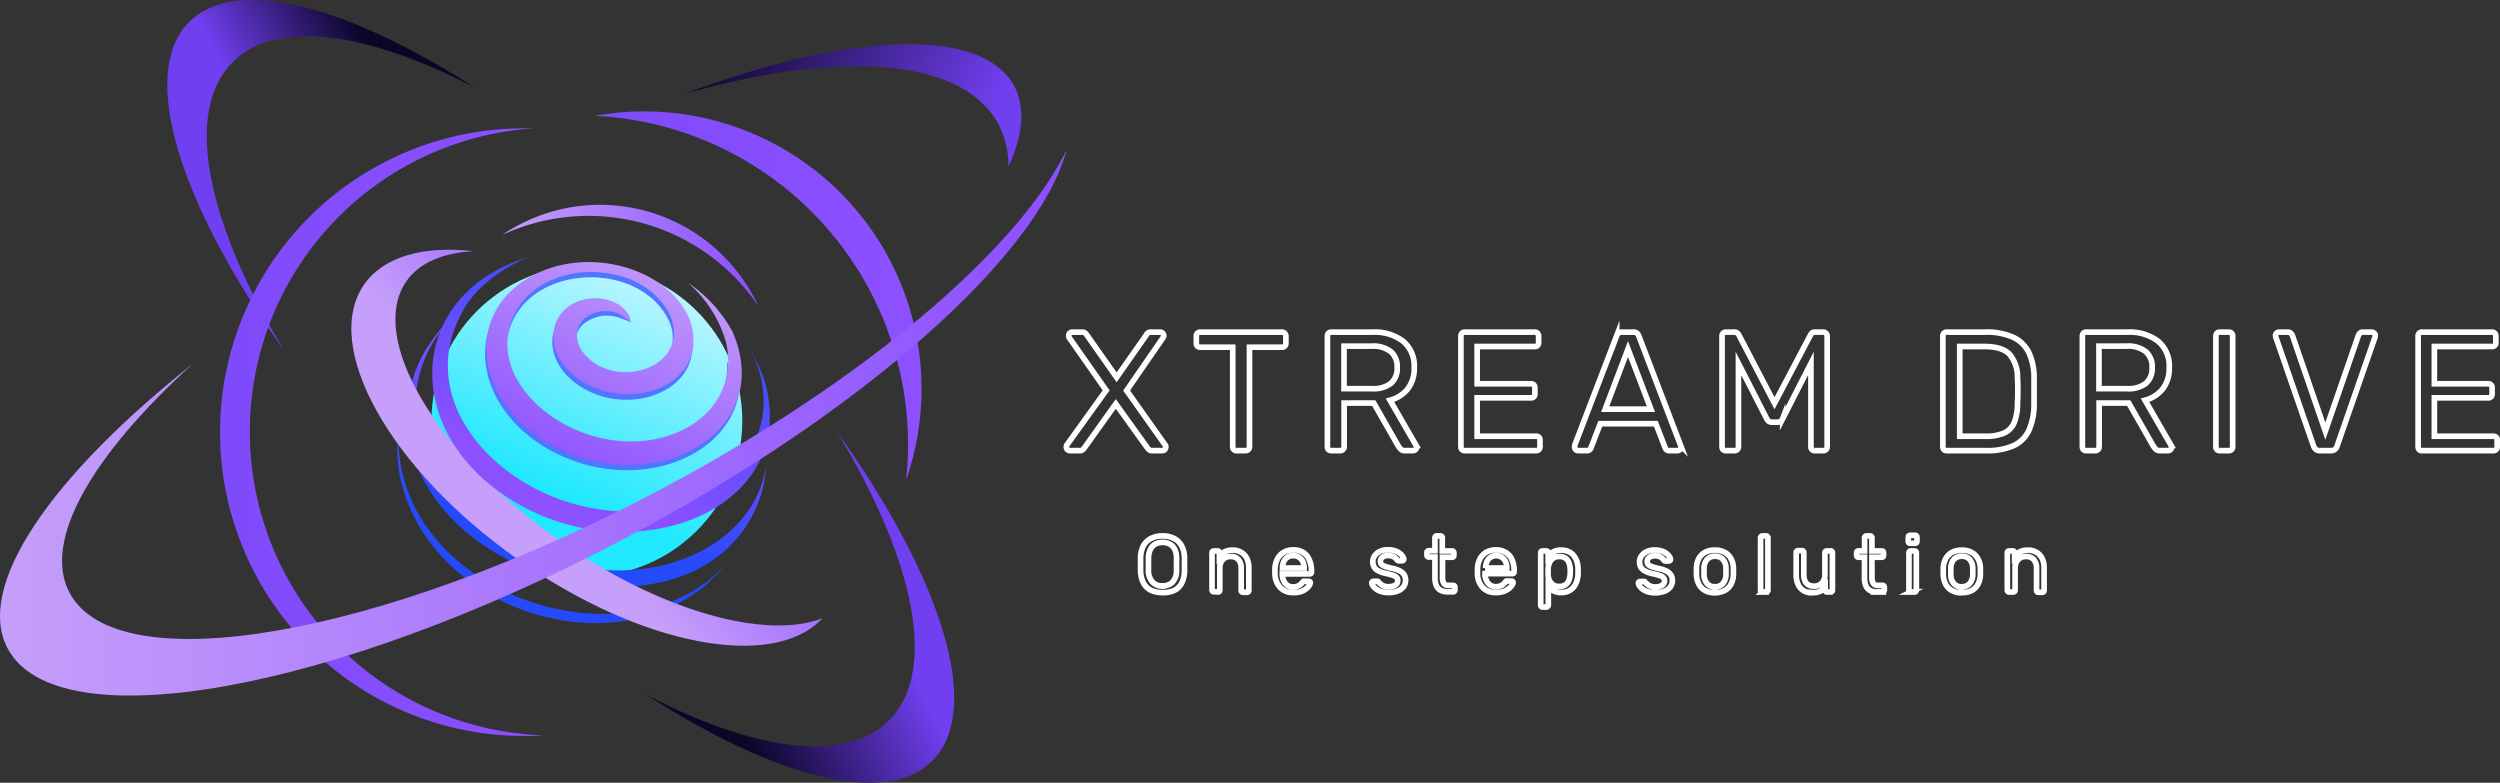 <svg xmlns="http://www.w3.org/2000/svg" xmlns:xlink="http://www.w3.org/1999/xlink" viewBox="0 0 442.98 138.7"><rect x="0" y="0" width="442.98" height="138.7" fill="#333333" stroke="none"/><defs><style>.cls-1{fill:url(#linear-gradient);}.cls-2{fill:#0c0528;}.cls-3{fill:url(#linear-gradient-2);}.cls-4{fill:url(#linear-gradient-3);}.cls-5{fill:url(#linear-gradient-4);}.cls-6{fill:url(#linear-gradient-5);}.cls-7{fill:url(#linear-gradient-6);}.cls-8{fill:url(#linear-gradient-7);}.cls-9{fill:url(#linear-gradient-8);}.cls-10{fill:url(#linear-gradient-9);}.cls-11{fill:url(#linear-gradient-10);}.cls-12{fill:url(#linear-gradient-11);}.cls-13{fill:url(#linear-gradient-12);}.cls-14{fill:#5076ff;}.cls-15{fill:url(#linear-gradient-13);}.cls-16{fill:none;stroke:#fff;stroke-miterlimit:10;}</style><linearGradient id="linear-gradient" x1="407.67" y1="-502.09" x2="476.44" y2="-337.05" gradientTransform="matrix(0.22, 0, 0, -0.22, 7.03, -23.39)" gradientUnits="userSpaceOnUse"><stop offset="0.01" stop-color="#20e8fe"/><stop offset="1" stop-color="#b5f5fe"/></linearGradient><linearGradient id="linear-gradient-2" x1="411.71" y1="-536.17" x2="452.43" y2="-380.02" gradientTransform="matrix(0.22, 0, 0, -0.22, 7.03, -23.39)" gradientUnits="userSpaceOnUse"><stop offset="0" stop-color="#244afa"/><stop offset="1" stop-color="#8c50ff"/></linearGradient><linearGradient id="linear-gradient-3" x1="406.08" y1="-534.7" x2="446.8" y2="-378.55" xlink:href="#linear-gradient-2"/><linearGradient id="linear-gradient-4" x1="285.69" y1="-179.96" x2="188.27" y2="-233.83" gradientTransform="matrix(0.22, 0, 0, -0.22, 7.03, -23.39)" gradientUnits="userSpaceOnUse"><stop offset="0" stop-color="#0c0528"/><stop offset="1" stop-color="#703fef"/></linearGradient><linearGradient id="linear-gradient-5" x1="538.85" y1="-643.52" x2="670.66" y2="-579.34" xlink:href="#linear-gradient-4"/><linearGradient id="linear-gradient-6" x1="143.11" y1="-447.33" x2="399.31" y2="-447.33" gradientTransform="matrix(0.22, 0, 0, -0.22, 7.03, -23.39)" gradientUnits="userSpaceOnUse"><stop offset="0" stop-color="#7e4afa"/><stop offset="1" stop-color="#8c50ff"/></linearGradient><linearGradient id="linear-gradient-7" x1="440.61" y1="-339.23" x2="699.61" y2="-339.23" xlink:href="#linear-gradient-6"/><linearGradient id="linear-gradient-8" x1="185.26" y1="-195.89" x2="390.65" y2="-195.89" gradientTransform="matrix(0.22, 0.01, 0.01, -0.22, 49.37, -1.51)" gradientUnits="userSpaceOnUse"><stop offset="0" stop-color="#c59ffa"/><stop offset="1" stop-color="#8c50ff"/></linearGradient><linearGradient id="linear-gradient-9" x1="2322.74" y1="-3640.15" x2="2487.84" y2="-3640.15" gradientTransform="matrix(0.17, -0.15, -0.15, -0.17, -838.98, -177.43)" xlink:href="#linear-gradient-8"/><linearGradient id="linear-gradient-10" x1="540.87" y1="-124.69" x2="756.35" y2="-222.11" xlink:href="#linear-gradient-4"/><linearGradient id="linear-gradient-11" x1="496.79" y1="-303.78" x2="412.28" y2="-490.15" xlink:href="#linear-gradient-2"/><linearGradient id="linear-gradient-12" x1="-31.49" y1="-439.98" x2="814.71" y2="-439.98" gradientTransform="matrix(0.22, 0, 0, -0.22, 7.03, -23.39)" xlink:href="#linear-gradient-8"/><linearGradient id="linear-gradient-13" x1="495.37" y1="-303.13" x2="410.86" y2="-489.5" gradientTransform="matrix(0.22, 0, 0, -0.22, 7.03, -23.39)" xlink:href="#linear-gradient-8"/></defs><title>Asset 27</title><g id="Layer_2" data-name="Layer 2"><g id="Layer_1-2" data-name="Layer 1"><circle class="cls-1" cx="103.99" cy="74.58" r="27.54"/><path class="cls-2" d="M135.73,82.28c.05-.4.09-.78.11-1.18C135.8,81.55,135.75,81.92,135.73,82.28Z"/><path class="cls-3" d="M110,101.07c-26.38.4-48-26.27-29.31-45.5a33.11,33.11,0,0,0-3.55,3.93c-.47.63-1.05,1.5-1.49,2.12a23,23,0,0,0-.72,23.16c11.3,22.09,52.11,27.88,60,2.62l.09-.34a28.42,28.42,0,0,0,.76-4.78C134.37,93,123.78,100.84,110,101.07Z"/><path class="cls-4" d="M126,102.47c-18.74,15.48-57.2,1-55.33-26.82L70.44,78a31.85,31.85,0,0,0,.21,5.18c3.79,23.52,35.78,35.65,54.29,20.6l.32-.29a33.14,33.14,0,0,0,3.93-4.31l.24-.34A20.65,20.65,0,0,1,126,102.47Z"/><path class="cls-5" d="M41.23,11c7.71-7.73,23.85-5.38,43,4.56C61.4.92,41.74-4.33,33.52,3.89,24.41,13,31.87,36.23,50.39,62.18,36.7,39.55,32.43,19.81,41.23,11Z"/><path class="cls-6" d="M157.51,127.67c-7.71,7.7-23.86,5.38-43-4.56,22.81,14.67,42.49,19.92,50.68,11.7,9.12-9.11,1.66-32.34-16.86-58.29C162,99.15,166.31,118.89,157.51,127.67Z"/><path class="cls-7" d="M44.27,76.45A53.81,53.81,0,0,1,94.7,22.74c-.62,0-1.25,0-1.88,0a53.83,53.83,0,0,0,0,107.66c1.14,0,2.28,0,3.4-.11A53.82,53.82,0,0,1,44.27,76.45Z"/><path class="cls-8" d="M160.9,78.75a58.82,58.82,0,0,1-.33,6.26A49.15,49.15,0,0,0,114.2,19.74a48.63,48.63,0,0,0-8.76.79A58.29,58.29,0,0,1,160.9,78.75Z"/><path class="cls-9" d="M134.37,54.23a28.47,28.47,0,0,0-2.06-3.73,30.86,30.86,0,0,0-42.66-9.31c-.22.13-.44.29-.67.44A36.33,36.33,0,0,1,134.37,54.23Z"/><path class="cls-10" d="M98.92,95.64C77.08,80.25,65.06,59.72,72.05,49.78c2.35-3.32,6.55-5,11.93-5.27-8.8-1-15.88.85-19.41,5.83C56.87,61.26,69,83.09,91.73,99.1c21.78,15.37,45.36,19.79,54,10.45C135.62,113.48,116.75,108.21,98.92,95.64Z"/><path class="cls-11" d="M176.85,21.89a15.79,15.79,0,0,1,1.83,7.66c2.59-5.61,3.06-10.54,1-14.36C173.88,4.58,150,5.78,121.28,16.66,148.51,8.84,170.46,10.16,176.85,21.89Z"/><path class="cls-12" d="M135.35,67.05c-.54-1.36-1.34-3.15-2-4.47-.12-.22-.25-.42-.38-.62,5.33,10.2,1.31,21.17-9.56,26.06-21.53,9.67-49.7-9.4-43.07-29.17a19.6,19.6,0,0,1,1.43-3.26h0s2.37-5.94,11.77-10l0,0c-22.49,6.81-22.63,33-.22,44.52C114.42,101,142.19,89.41,135.35,67.05Z"/><path class="cls-13" d="M116.54,87c-49.13,25.93-95.81,34-104.23,18-4.85-9.18,4-24.37,21.86-40.54C9.11,84.31-4.49,103.84,1.34,114.87,10.05,131.4,59,122.71,110.6,95.46,153.17,73,184.29,44.94,189,26.51,180.67,44,153.06,67.67,116.54,87Z"/><path class="cls-14" d="M101.6,81.63c13,4.72,26.78-.87,29.22-11.27a27.16,27.16,0,0,0-2-6.3c.36,5.78-3,11.1-9.24,13.62-15.08,6.1-34.29-7.39-28.95-20.32,4.49-10.9,23.41-11,28.1-.09a7.68,7.68,0,0,1,.42,3.59c-1,6.48-11.32,8.29-15.81,2.77a5.28,5.28,0,0,1-1.3-3.79,4.14,4.14,0,0,1,2.19-3,6.69,6.69,0,0,1,2.62-.89,7.4,7.4,0,0,1,2.72.29c.4.11.76.29,1.14.42a3.64,3.64,0,0,1,1,.5c.11.08,0-.16,0,0,.06-2.95-5-4.47-9.38-2.82-6.5,2.46-6.12,11.37,2.54,15.23S125.77,68.21,122,57.45c0,0,0,0,0,0a14.86,14.86,0,0,0-4.78-5.89,27.36,27.36,0,0,0-13.38-3.47,27.78,27.78,0,0,0-9.85,1.81C80.52,57.27,84.61,75.45,101.6,81.63Z"/><path class="cls-15" d="M128.58,60.44h0c1.75,6.74-1.6,13.38-8.82,16.28-15.08,6.1-34.28-7.39-28.95-20.32,4.49-10.9,23.41-10.95,28.1-.09a7.79,7.79,0,0,1,.43,3.59c-1,6.48-11.33,8.29-15.82,2.77a5.24,5.24,0,0,1-1.29-3.8,4.07,4.07,0,0,1,2.19-3,6,6,0,0,1,4.26-.6,5.26,5.26,0,0,1,1.48.65,6.52,6.52,0,0,1,.78.55c.11.09.76.54.74.68.06-2.95-4.74-5.43-9.16-3.78-6.5,2.46-6.12,11.37,2.54,15.23s20.91-1.34,17.11-12.1c0,0,0,0,0,0-3.73-8.71-17-12.75-26.87-8.13-14.78,6.95-10.94,26,6.55,32.32,16.84,6.15,35.13-5.13,28-21.8,0,0,0,0,0,0a24.4,24.4,0,0,0-8-8.82A21.75,21.75,0,0,1,128.58,60.44Zm.18-2.17Z"/><path class="cls-16" d="M206,105h0a4.76,4.76,0,0,1-2.06-.41,3,3,0,0,1-1.32-1.28,5,5,0,0,1-.52-2.16h0c0-.41,0-.81,0-1.18s0-.78,0-1.19h0a4.82,4.82,0,0,1,.54-2.14A3.11,3.11,0,0,1,204,95.39a4.38,4.38,0,0,1,2-.43h0a4.35,4.35,0,0,1,2,.43,3.11,3.11,0,0,1,1.35,1.29,4.57,4.57,0,0,1,.53,2.14h0c0,.41,0,.81,0,1.19s0,.77,0,1.18h0a4.85,4.85,0,0,1-.51,2.16,3,3,0,0,1-1.32,1.28A4.73,4.73,0,0,1,206,105Zm0-1.19h0a2.41,2.41,0,0,0,1.74-.64,2.93,2.93,0,0,0,.73-2.09h0c0-.42,0-.8,0-1.13s0-.7,0-1.11h0a3.35,3.35,0,0,0-.35-1.57,2.07,2.07,0,0,0-.88-.88,2.61,2.61,0,0,0-1.24-.28h0a2.68,2.68,0,0,0-1.25.28,2,2,0,0,0-.87.88,3.59,3.59,0,0,0-.38,1.57h0c0,.41,0,.78,0,1.11s0,.71,0,1.13h0a2.93,2.93,0,0,0,.75,2.09A2.44,2.44,0,0,0,206,103.85Zm9.79,1.05h-.7a.32.32,0,0,1-.23-.09.29.29,0,0,1-.1-.23h0V97.94a.29.29,0,0,1,.1-.23.32.32,0,0,1,.23-.09h.65a.32.32,0,0,1,.23.09.29.29,0,0,1,.1.23h0v.62a2.76,2.76,0,0,1,.91-.78,3,3,0,0,1,1.42-.3h0a2.84,2.84,0,0,1,1.55.4,2.53,2.53,0,0,1,1,1.1,3.86,3.86,0,0,1,.33,1.65h0v4a.32.32,0,0,1-.09.23.36.36,0,0,1-.24.09h-.7a.31.31,0,0,1-.32-.32h0V100.7a2.31,2.31,0,0,0-.47-1.53,1.76,1.76,0,0,0-1.4-.56h0a1.84,1.84,0,0,0-1.4.56,2.13,2.13,0,0,0-.52,1.53h0v3.88a.31.31,0,0,1-.32.32Zm13.37.14h0a3.07,3.07,0,0,1-2.31-.89,3.67,3.67,0,0,1-.94-2.43h0c0-.12,0-.28,0-.47s0-.34,0-.47h0a4.14,4.14,0,0,1,.46-1.74,2.88,2.88,0,0,1,1.12-1.15,3.27,3.27,0,0,1,1.66-.41h0a3.29,3.29,0,0,1,1.78.45A2.85,2.85,0,0,1,232,99.2a4.65,4.65,0,0,1,.38,1.93h0v.24a.3.3,0,0,1-.09.24.36.36,0,0,1-.23.08h-4.85v.13h0a2.94,2.94,0,0,0,.25,1.07,2.07,2.07,0,0,0,.65.81,1.72,1.72,0,0,0,1,.3h0a2.1,2.1,0,0,0,.84-.15,2,2,0,0,0,.54-.34,2.18,2.18,0,0,0,.28-.3h0a1,1,0,0,1,.2-.21.61.61,0,0,1,.22,0h.69a.31.31,0,0,1,.21.07.22.22,0,0,1,.08.22h0a1.07,1.07,0,0,1-.22.51,2.83,2.83,0,0,1-.6.6,3.37,3.37,0,0,1-1,.48A4,4,0,0,1,229.17,105Zm-1.92-4.35v0h3.84v0a2.67,2.67,0,0,0-.23-1.12,1.81,1.81,0,0,0-1.7-1.07h0a1.76,1.76,0,0,0-1.68,1.07,2.67,2.67,0,0,0-.23,1.12Zm18.8,4.35h0a4.09,4.09,0,0,1-1.35-.2,3,3,0,0,1-.91-.47,2.22,2.22,0,0,1-.52-.56,1.11,1.11,0,0,1-.19-.45h0a.27.27,0,0,1,.1-.24.4.4,0,0,1,.22-.08H244l.12,0a.33.33,0,0,1,.13.12h0c.13.13.26.26.41.39a1.73,1.73,0,0,0,.55.32,2.17,2.17,0,0,0,.82.13h0a2.32,2.32,0,0,0,1.18-.27.9.9,0,0,0,.46-.81h0a.79.79,0,0,0-.19-.56,1.64,1.64,0,0,0-.67-.38,11.8,11.8,0,0,0-1.32-.35h0a4.93,4.93,0,0,1-1.33-.48,1.72,1.72,0,0,1-.7-.69,1.93,1.93,0,0,1-.21-.9h0a1.85,1.85,0,0,1,.3-1,2.37,2.37,0,0,1,.91-.79,3.14,3.14,0,0,1,1.49-.31h0a3.73,3.73,0,0,1,1.24.18,2.69,2.69,0,0,1,.86.46,2.24,2.24,0,0,1,.5.54,1,1,0,0,1,.18.44h0a.25.25,0,0,1-.08.23.3.3,0,0,1-.22.1h-.59a.25.25,0,0,1-.16-.05l-.12-.09h0a2.25,2.25,0,0,0-.33-.37,1.57,1.57,0,0,0-.49-.3,2.15,2.15,0,0,0-.79-.12h0a1.57,1.57,0,0,0-1,.3.92.92,0,0,0-.35.74h0a.8.8,0,0,0,.15.47,1.33,1.33,0,0,0,.59.38,10.12,10.12,0,0,0,1.29.37h0a4.61,4.61,0,0,1,1.45.49,1.88,1.88,0,0,1,.76.71,1.92,1.92,0,0,1,.22.94h0a1.91,1.91,0,0,1-.33,1.08,2.24,2.24,0,0,1-1,.77A4.24,4.24,0,0,1,246.05,105Zm11.43-.14h-1a2.41,2.41,0,0,1-1.27-.3,1.72,1.72,0,0,1-.72-.85,3.49,3.49,0,0,1-.22-1.31h0v-3.7h-1.09a.32.32,0,0,1-.23-.09.29.29,0,0,1-.1-.23h0v-.48a.29.29,0,0,1,.1-.23.32.32,0,0,1,.23-.09h1.09V95.28a.31.31,0,0,1,.32-.32h.66a.31.31,0,0,1,.32.32h0v2.34h1.74a.29.29,0,0,1,.23.09.32.32,0,0,1,.09.23h0v.48a.32.32,0,0,1-.09.23.29.29,0,0,1-.23.09H255.6v3.6a2,2,0,0,0,.22,1,.86.86,0,0,0,.8.38h.86a.31.31,0,0,1,.32.32h0v.51a.31.31,0,0,1-.32.32Zm7.57.14h0a3.07,3.07,0,0,1-2.31-.89,3.62,3.62,0,0,1-.93-2.43h0c0-.12,0-.28,0-.47s0-.34,0-.47h0a4,4,0,0,1,.46-1.74,2.86,2.86,0,0,1,1.11-1.15,3.29,3.29,0,0,1,1.66-.41h0a3.29,3.29,0,0,1,1.78.45,2.79,2.79,0,0,1,1.1,1.27,4.65,4.65,0,0,1,.38,1.93h0v.24a.3.3,0,0,1-.09.24.36.36,0,0,1-.23.08h-4.84v.13h0a2.75,2.75,0,0,0,.25,1.07,2,2,0,0,0,.65.81,1.71,1.71,0,0,0,1,.3h0a2.1,2.1,0,0,0,.84-.15,1.92,1.92,0,0,0,.55-.34,2.18,2.18,0,0,0,.28-.3h0a.82.82,0,0,1,.19-.21.63.63,0,0,1,.23,0h.68a.32.32,0,0,1,.22.07.24.24,0,0,1,.08.22h0a1.11,1.11,0,0,1-.23.51,3,3,0,0,1-.59.6,3.67,3.67,0,0,1-1,.48A4,4,0,0,1,265.05,105Zm-1.91-4.35v0H267v0a2.67,2.67,0,0,0-.23-1.12,1.8,1.8,0,0,0-.66-.78,1.87,1.87,0,0,0-1-.29h0a1.83,1.83,0,0,0-1,.29,1.78,1.78,0,0,0-.65.78,2.67,2.67,0,0,0-.22,1.12ZM274,107.56h-.68a.31.31,0,0,1-.32-.32h0v-9.3a.31.31,0,0,1,.32-.32H274a.31.31,0,0,1,.32.32h0v.62a2.7,2.7,0,0,1,2.3-1.08h0a3,3,0,0,1,1.34.27,2.39,2.39,0,0,1,.91.72,3.72,3.72,0,0,1,.54,1,5,5,0,0,1,.21,1.26h0c0,.15,0,.31,0,.48s0,.33,0,.48h0a5.19,5.19,0,0,1-.21,1.25,3.72,3.72,0,0,1-.54,1.05,2.74,2.74,0,0,1-.91.73,3,3,0,0,1-1.34.27h0a2.75,2.75,0,0,1-2.27-1.05h0v3.25a.36.36,0,0,1-.08.23.32.32,0,0,1-.23.09Zm2.29-3.65h0a1.86,1.86,0,0,0,1.14-.32,1.76,1.76,0,0,0,.59-.82,4,4,0,0,0,.21-1.1h0c0-.27,0-.55,0-.82h0a4,4,0,0,0-.21-1.1,1.76,1.76,0,0,0-.59-.82,1.86,1.86,0,0,0-1.14-.32h0a1.8,1.8,0,0,0-1.12.33,1.94,1.94,0,0,0-.63.81,3.28,3.28,0,0,0-.23,1h0c0,.15,0,.32,0,.53s0,.39,0,.55h0a2.5,2.5,0,0,0,.23,1,2,2,0,0,0,.65.79A1.83,1.83,0,0,0,276.29,103.91Zm17,1.13h0a4.09,4.09,0,0,1-1.35-.2,3,3,0,0,1-.91-.47,2.22,2.22,0,0,1-.52-.56,1.11,1.11,0,0,1-.19-.45h0a.25.25,0,0,1,.1-.24.4.4,0,0,1,.22-.08h.63l.12,0a.33.33,0,0,1,.13.12h0a5.16,5.16,0,0,0,.41.39,1.73,1.73,0,0,0,.55.32,2.17,2.17,0,0,0,.82.13h0a2.34,2.34,0,0,0,1.18-.27.9.9,0,0,0,.46-.81h0a.79.79,0,0,0-.19-.56,1.64,1.64,0,0,0-.67-.38,12.72,12.72,0,0,0-1.33-.35h0a4.93,4.93,0,0,1-1.33-.48,1.72,1.72,0,0,1-.7-.69,1.93,1.93,0,0,1-.21-.9h0a1.78,1.78,0,0,1,.31-1,2.37,2.37,0,0,1,.91-.79,3.14,3.14,0,0,1,1.49-.31h0a3.82,3.82,0,0,1,1.24.18,2.69,2.69,0,0,1,.86.46,2.24,2.24,0,0,1,.5.54,1,1,0,0,1,.18.44h0a.25.25,0,0,1-.08.23.3.3,0,0,1-.23.1h-.58a.25.25,0,0,1-.16-.05l-.12-.09h0a2.25,2.25,0,0,0-.33-.37,1.57,1.57,0,0,0-.49-.3,2.15,2.15,0,0,0-.79-.12h0a1.57,1.57,0,0,0-1,.3.92.92,0,0,0-.35.74h0a.8.8,0,0,0,.15.47,1.28,1.28,0,0,0,.59.38,10.12,10.12,0,0,0,1.29.37h0a4.61,4.61,0,0,1,1.45.49,2,2,0,0,1,.76.71,1.92,1.92,0,0,1,.22.94h0a1.91,1.91,0,0,1-.33,1.08,2.24,2.24,0,0,1-1,.77A4.24,4.24,0,0,1,293.28,105Zm10.6,0h0a3.55,3.55,0,0,1-1.78-.41,2.73,2.73,0,0,1-1.09-1.12,3.94,3.94,0,0,1-.42-1.65h0c0-.16,0-.36,0-.61s0-.44,0-.59h0A3.73,3.73,0,0,1,301,99a2.73,2.73,0,0,1,1.09-1.12,3.56,3.56,0,0,1,1.77-.41h0a3.5,3.5,0,0,1,1.76.41,2.7,2.7,0,0,1,1.1,1.12,3.73,3.73,0,0,1,.43,1.65h0c0,.15,0,.34,0,.59s0,.45,0,.61h0a3.94,3.94,0,0,1-.42,1.65,2.73,2.73,0,0,1-1.09,1.12A3.58,3.58,0,0,1,303.88,105Zm0-1.08h0a1.78,1.78,0,0,0,1.38-.55,2.43,2.43,0,0,0,.56-1.62h0c0-.14,0-.32,0-.53s0-.39,0-.53h0a2.43,2.43,0,0,0-.56-1.62,1.78,1.78,0,0,0-1.38-.55h0a1.82,1.82,0,0,0-1.39.55,2.38,2.38,0,0,0-.56,1.62h0c0,.14,0,.32,0,.53s0,.39,0,.53h0a2.38,2.38,0,0,0,.56,1.62A1.82,1.82,0,0,0,303.88,104Zm9.05.94h-.66a.31.31,0,0,1-.32-.32h0v-9.3a.31.31,0,0,1,.32-.32h.66a.29.29,0,0,1,.23.09.32.32,0,0,1,.09.23h0v9.3a.32.32,0,0,1-.09.23.29.29,0,0,1-.23.09Zm8.12.14h0a2.71,2.71,0,0,1-1.52-.4,2.55,2.55,0,0,1-.94-1.11,3.91,3.91,0,0,1-.33-1.64h0v-4a.29.29,0,0,1,.1-.23.32.32,0,0,1,.23-.09h.7a.31.31,0,0,1,.32.32h0v3.88c0,1.39.61,2.09,1.82,2.09h0a1.82,1.82,0,0,0,1.39-.56,2.14,2.14,0,0,0,.53-1.53h0V97.94a.31.31,0,0,1,.32-.32h.7a.28.28,0,0,1,.22.09.32.32,0,0,1,.09.23h0v6.64a.32.32,0,0,1-.09.23.28.28,0,0,1-.22.09h-.66a.31.31,0,0,1-.32-.32h0V104a2.91,2.91,0,0,1-.92.79A3,3,0,0,1,321.05,105Zm12.52-.14h-1a2.41,2.41,0,0,1-1.27-.3,1.7,1.7,0,0,1-.71-.85,3.48,3.48,0,0,1-.23-1.31h0v-3.7H329.3a.31.31,0,0,1-.32-.32h0v-.48a.31.31,0,0,1,.32-.32h1.09V95.28a.31.31,0,0,1,.32-.32h.66a.31.31,0,0,1,.32.32h0v2.34h1.74a.32.32,0,0,1,.24.09.36.36,0,0,1,.08.23h0v.48a.36.36,0,0,1-.08.23.32.32,0,0,1-.24.09h-1.74v3.6a2,2,0,0,0,.23,1,.85.85,0,0,0,.8.38h.85a.31.31,0,0,1,.32.32h0v.51a.31.31,0,0,1-.32.32Zm5.66,0h-.67a.31.31,0,0,1-.32-.32h0V97.94a.31.31,0,0,1,.32-.32h.67a.31.31,0,0,1,.32.32h0v6.64a.31.31,0,0,1-.32.32Zm.1-8.64h-.88a.36.36,0,0,1-.24-.09.32.32,0,0,1-.09-.23h0v-.76a.32.32,0,0,1,.09-.23.33.33,0,0,1,.24-.1h.88a.33.33,0,0,1,.24.1.32.32,0,0,1,.09.23h0v.76a.32.32,0,0,1-.09.23.36.36,0,0,1-.24.09Zm8.28,8.78h0a3.55,3.55,0,0,1-1.78-.41,2.67,2.67,0,0,1-1.09-1.12,3.94,3.94,0,0,1-.42-1.65h0c0-.16,0-.36,0-.61s0-.44,0-.59h0a3.86,3.86,0,0,1,.42-1.65,2.82,2.82,0,0,1,1.1-1.12,3.56,3.56,0,0,1,1.77-.41h0a3.5,3.5,0,0,1,1.76.41,2.82,2.82,0,0,1,1.1,1.12,3.87,3.87,0,0,1,.43,1.65h0c0,.15,0,.34,0,.59s0,.45,0,.61h0a3.94,3.94,0,0,1-.42,1.65,2.7,2.7,0,0,1-1.1,1.12A3.51,3.51,0,0,1,347.61,105Zm0-1.08h0a1.81,1.81,0,0,0,1.38-.55,2.43,2.43,0,0,0,.56-1.62h0c0-.14,0-.32,0-.53s0-.39,0-.53h0a2.43,2.43,0,0,0-.56-1.62,1.81,1.81,0,0,0-1.38-.55h0a1.84,1.84,0,0,0-1.4.55,2.37,2.37,0,0,0-.55,1.62h0c0,.14,0,.32,0,.53s0,.39,0,.53h0a2.37,2.37,0,0,0,.55,1.62A1.84,1.84,0,0,0,347.61,104Zm9.07.94H356a.31.31,0,0,1-.32-.32h0V97.94a.31.31,0,0,1,.32-.32h.66a.31.31,0,0,1,.32.32h0v.62a2.9,2.9,0,0,1,.92-.78,3,3,0,0,1,1.42-.3h0a2.84,2.84,0,0,1,1.55.4,2.57,2.57,0,0,1,1,1.1,3.86,3.86,0,0,1,.33,1.65h0v4a.31.31,0,0,1-.32.32h-.7a.31.31,0,0,1-.32-.32h0V100.7a2.26,2.26,0,0,0-.48-1.53,1.73,1.73,0,0,0-1.4-.56h0a1.82,1.82,0,0,0-1.39.56,2.14,2.14,0,0,0-.53,1.53h0v3.88a.31.31,0,0,1-.32.32Z"/><path class="cls-16" d="M191.36,79.85h-1.77a.64.64,0,0,1-.44-.18.55.55,0,0,1-.19-.42h0a.54.54,0,0,1,0-.22l.07-.17h0L196,69.17l-6.54-9.33a.86.86,0,0,1-.09-.39h0a.62.62,0,0,1,.6-.6h1.8a.78.78,0,0,1,.48.14,1.34,1.34,0,0,1,.33.37h0l5.28,7.5,5.25-7.5a1,1,0,0,1,.31-.37.82.82,0,0,1,.47-.14h1.71a.62.62,0,0,1,.6.6h0a.69.69,0,0,1-.12.39h0l-6.45,9.36,6.84,9.66a.39.39,0,0,1,.09.17.78.78,0,0,1,0,.22h0a.58.58,0,0,1-.18.42.61.61,0,0,1-.45.18h-1.83a.73.73,0,0,1-.46-.15,1.71,1.71,0,0,1-.35-.36h0l-5.58-7.77-5.55,7.77a1.91,1.91,0,0,1-.33.36.68.68,0,0,1-.45.15Zm29.32,0h-1.56a.65.65,0,0,1-.69-.69h0V61.52h-5.76a.65.65,0,0,1-.69-.69h0V59.57a.69.69,0,0,1,.19-.52.69.69,0,0,1,.5-.2h14.46a.69.69,0,0,1,.72.72h0v1.26a.69.69,0,0,1-.2.5.69.69,0,0,1-.52.19H221.4V79.16a.69.69,0,0,1-.2.5.69.69,0,0,1-.52.19Zm16.75,0H235.9a.66.66,0,0,1-.51-.19.71.71,0,0,1-.18-.5h0V59.57a.73.73,0,0,1,.18-.52.66.66,0,0,1,.51-.2h7.32a8.34,8.34,0,0,1,5.37,1.59,5.68,5.68,0,0,1,2,4.71h0a5.89,5.89,0,0,1-1.16,3.77,6,6,0,0,1-3.13,2h0l4.62,8a.75.75,0,0,1,.09.33h0a.56.56,0,0,1-.2.42.61.61,0,0,1-.43.18h-1.44a1,1,0,0,1-.75-.27,4.94,4.94,0,0,1-.42-.54h0l-4.35-7.62h-5.25v7.74a.69.69,0,0,1-.2.5.69.69,0,0,1-.52.19Zm.72-18.48v7.5h4.95a5.08,5.08,0,0,0,3.36-.94,3.49,3.49,0,0,0,1.11-2.81h0a3.51,3.51,0,0,0-1.1-2.79,5,5,0,0,0-3.37-1h-4.95Zm34,18.48H259.55a.66.66,0,0,1-.51-.19.71.71,0,0,1-.18-.5h0V59.57a.73.73,0,0,1,.18-.52.66.66,0,0,1,.51-.2h12.39a.66.66,0,0,1,.51.2.73.73,0,0,1,.18.52h0v1.14a.63.63,0,0,1-.69.69h-10.2V68h9.54a.66.66,0,0,1,.51.2.73.73,0,0,1,.18.52h0V69.8a.71.71,0,0,1-.18.5.66.66,0,0,1-.51.19h-9.54V77.3h10.44a.63.63,0,0,1,.69.69h0v1.17a.71.71,0,0,1-.18.5.66.66,0,0,1-.51.19Zm9,0h-1.53a.62.62,0,0,1-.6-.6h0a2,2,0,0,1,0-.33h0l7.44-19.41a1.21,1.21,0,0,1,.33-.48,1,1,0,0,1,.63-.18h2a1,1,0,0,1,.63.18,1.21,1.21,0,0,1,.33.48h0l7.41,19.41a1.05,1.05,0,0,1,.06.33h0a.62.62,0,0,1-.6.6H295.8a.69.69,0,0,1-.53-.18,1.11,1.11,0,0,1-.22-.33h0l-1.65-4.26h-9.84l-1.65,4.26a.69.69,0,0,1-.21.33.73.73,0,0,1-.54.18Zm7.32-18L284.43,72.5h8.1Zm18.82,18h-1.47a.65.65,0,0,1-.69-.69h0V59.57a.69.69,0,0,1,.19-.52.69.69,0,0,1,.5-.2h1.5a.73.73,0,0,1,.54.18,1.29,1.29,0,0,1,.24.3h0l6.33,12.12,6.39-12.12a1.38,1.38,0,0,1,.22-.3.69.69,0,0,1,.53-.18h1.47a.69.69,0,0,1,.72.72h0V79.16a.69.69,0,0,1-.2.5.69.69,0,0,1-.52.19h-1.47a.65.65,0,0,1-.69-.69h0V64.4l-5,9.78a1,1,0,0,1-.36.46,1,1,0,0,1-.6.17H314a1,1,0,0,1-.6-.17,1.32,1.32,0,0,1-.36-.46h0l-5-9.78V79.16a.69.69,0,0,1-.2.5.66.66,0,0,1-.49.19Zm44.66,0h-7a.66.66,0,0,1-.51-.19.71.71,0,0,1-.18-.5h0V59.57a.73.73,0,0,1,.18-.52.66.66,0,0,1,.51-.2h6.81a11.34,11.34,0,0,1,5,.93,5.8,5.8,0,0,1,2.76,2.75,10.52,10.52,0,0,1,.9,4.45h0q0,1.35,0,2.37t0,2.34h0a11.3,11.3,0,0,1-.92,4.57,5.54,5.54,0,0,1-2.7,2.7,11.33,11.33,0,0,1-4.87.89ZM347.25,61.4V77.3h4.56a8,8,0,0,0,3.3-.57,3.5,3.5,0,0,0,1.78-1.83,8.68,8.68,0,0,0,.59-3.33h0c0-.6.06-1.12.06-1.57V68.64c0-.45,0-1-.06-1.54h0a6.26,6.26,0,0,0-1.38-4.3c-.88-.93-2.36-1.4-4.44-1.4h-4.41ZM371.2,79.85h-1.53a.66.66,0,0,1-.51-.19.71.71,0,0,1-.18-.5h0V59.57a.73.73,0,0,1,.18-.52.66.66,0,0,1,.51-.2H377a8.34,8.34,0,0,1,5.37,1.59,5.68,5.68,0,0,1,2,4.71h0a5.89,5.89,0,0,1-1.16,3.77,6,6,0,0,1-3.13,2h0l4.62,8a.75.75,0,0,1,.09.33h0a.56.56,0,0,1-.2.42.61.61,0,0,1-.43.18h-1.44a1,1,0,0,1-.75-.27,4.94,4.94,0,0,1-.42-.54h0l-4.35-7.62h-5.25v7.74a.69.69,0,0,1-.2.5.69.69,0,0,1-.52.19Zm.72-18.48v7.5h4.95a5.08,5.08,0,0,0,3.36-.94,3.49,3.49,0,0,0,1.11-2.81h0a3.51,3.51,0,0,0-1.1-2.79,5,5,0,0,0-3.37-1h-4.95Zm23,18.48h-1.59a.66.66,0,0,1-.51-.19.71.71,0,0,1-.18-.5h0V59.54a.69.69,0,0,1,.18-.49.66.66,0,0,1,.51-.2h1.59a.66.66,0,0,1,.51.2.69.69,0,0,1,.18.49h0V79.16a.71.71,0,0,1-.18.5.66.66,0,0,1-.51.19Zm18.1,0h-1.95a1.09,1.09,0,0,1-.71-.21,1.43,1.43,0,0,1-.4-.57h0l-6.69-19.29a1.05,1.05,0,0,1-.06-.33h0a.62.62,0,0,1,.6-.6h1.56a.74.74,0,0,1,.55.2,1.14,1.14,0,0,1,.26.34h0l5.85,17,5.88-17a1.19,1.19,0,0,1,.24-.34.7.7,0,0,1,.54-.2h1.56a.61.61,0,0,1,.43.18.56.56,0,0,1,.2.42h0a1.05,1.05,0,0,1-.06.33h0l-6.72,19.29a1.22,1.22,0,0,1-.38.57,1.06,1.06,0,0,1-.7.21Zm28.78,0H429.16a.66.66,0,0,1-.51-.19.71.71,0,0,1-.18-.5h0V59.57a.73.73,0,0,1,.18-.52.66.66,0,0,1,.51-.2h12.39a.66.66,0,0,1,.51.2.73.73,0,0,1,.18.52h0v1.14a.63.63,0,0,1-.69.69h-10.2V68h9.54a.66.66,0,0,1,.51.2.73.73,0,0,1,.18.52h0V69.8a.71.71,0,0,1-.18.5.66.66,0,0,1-.51.19h-9.54V77.3h10.44a.63.63,0,0,1,.69.69h0v1.17a.71.71,0,0,1-.18.5.66.66,0,0,1-.51.19Z"/></g></g></svg>